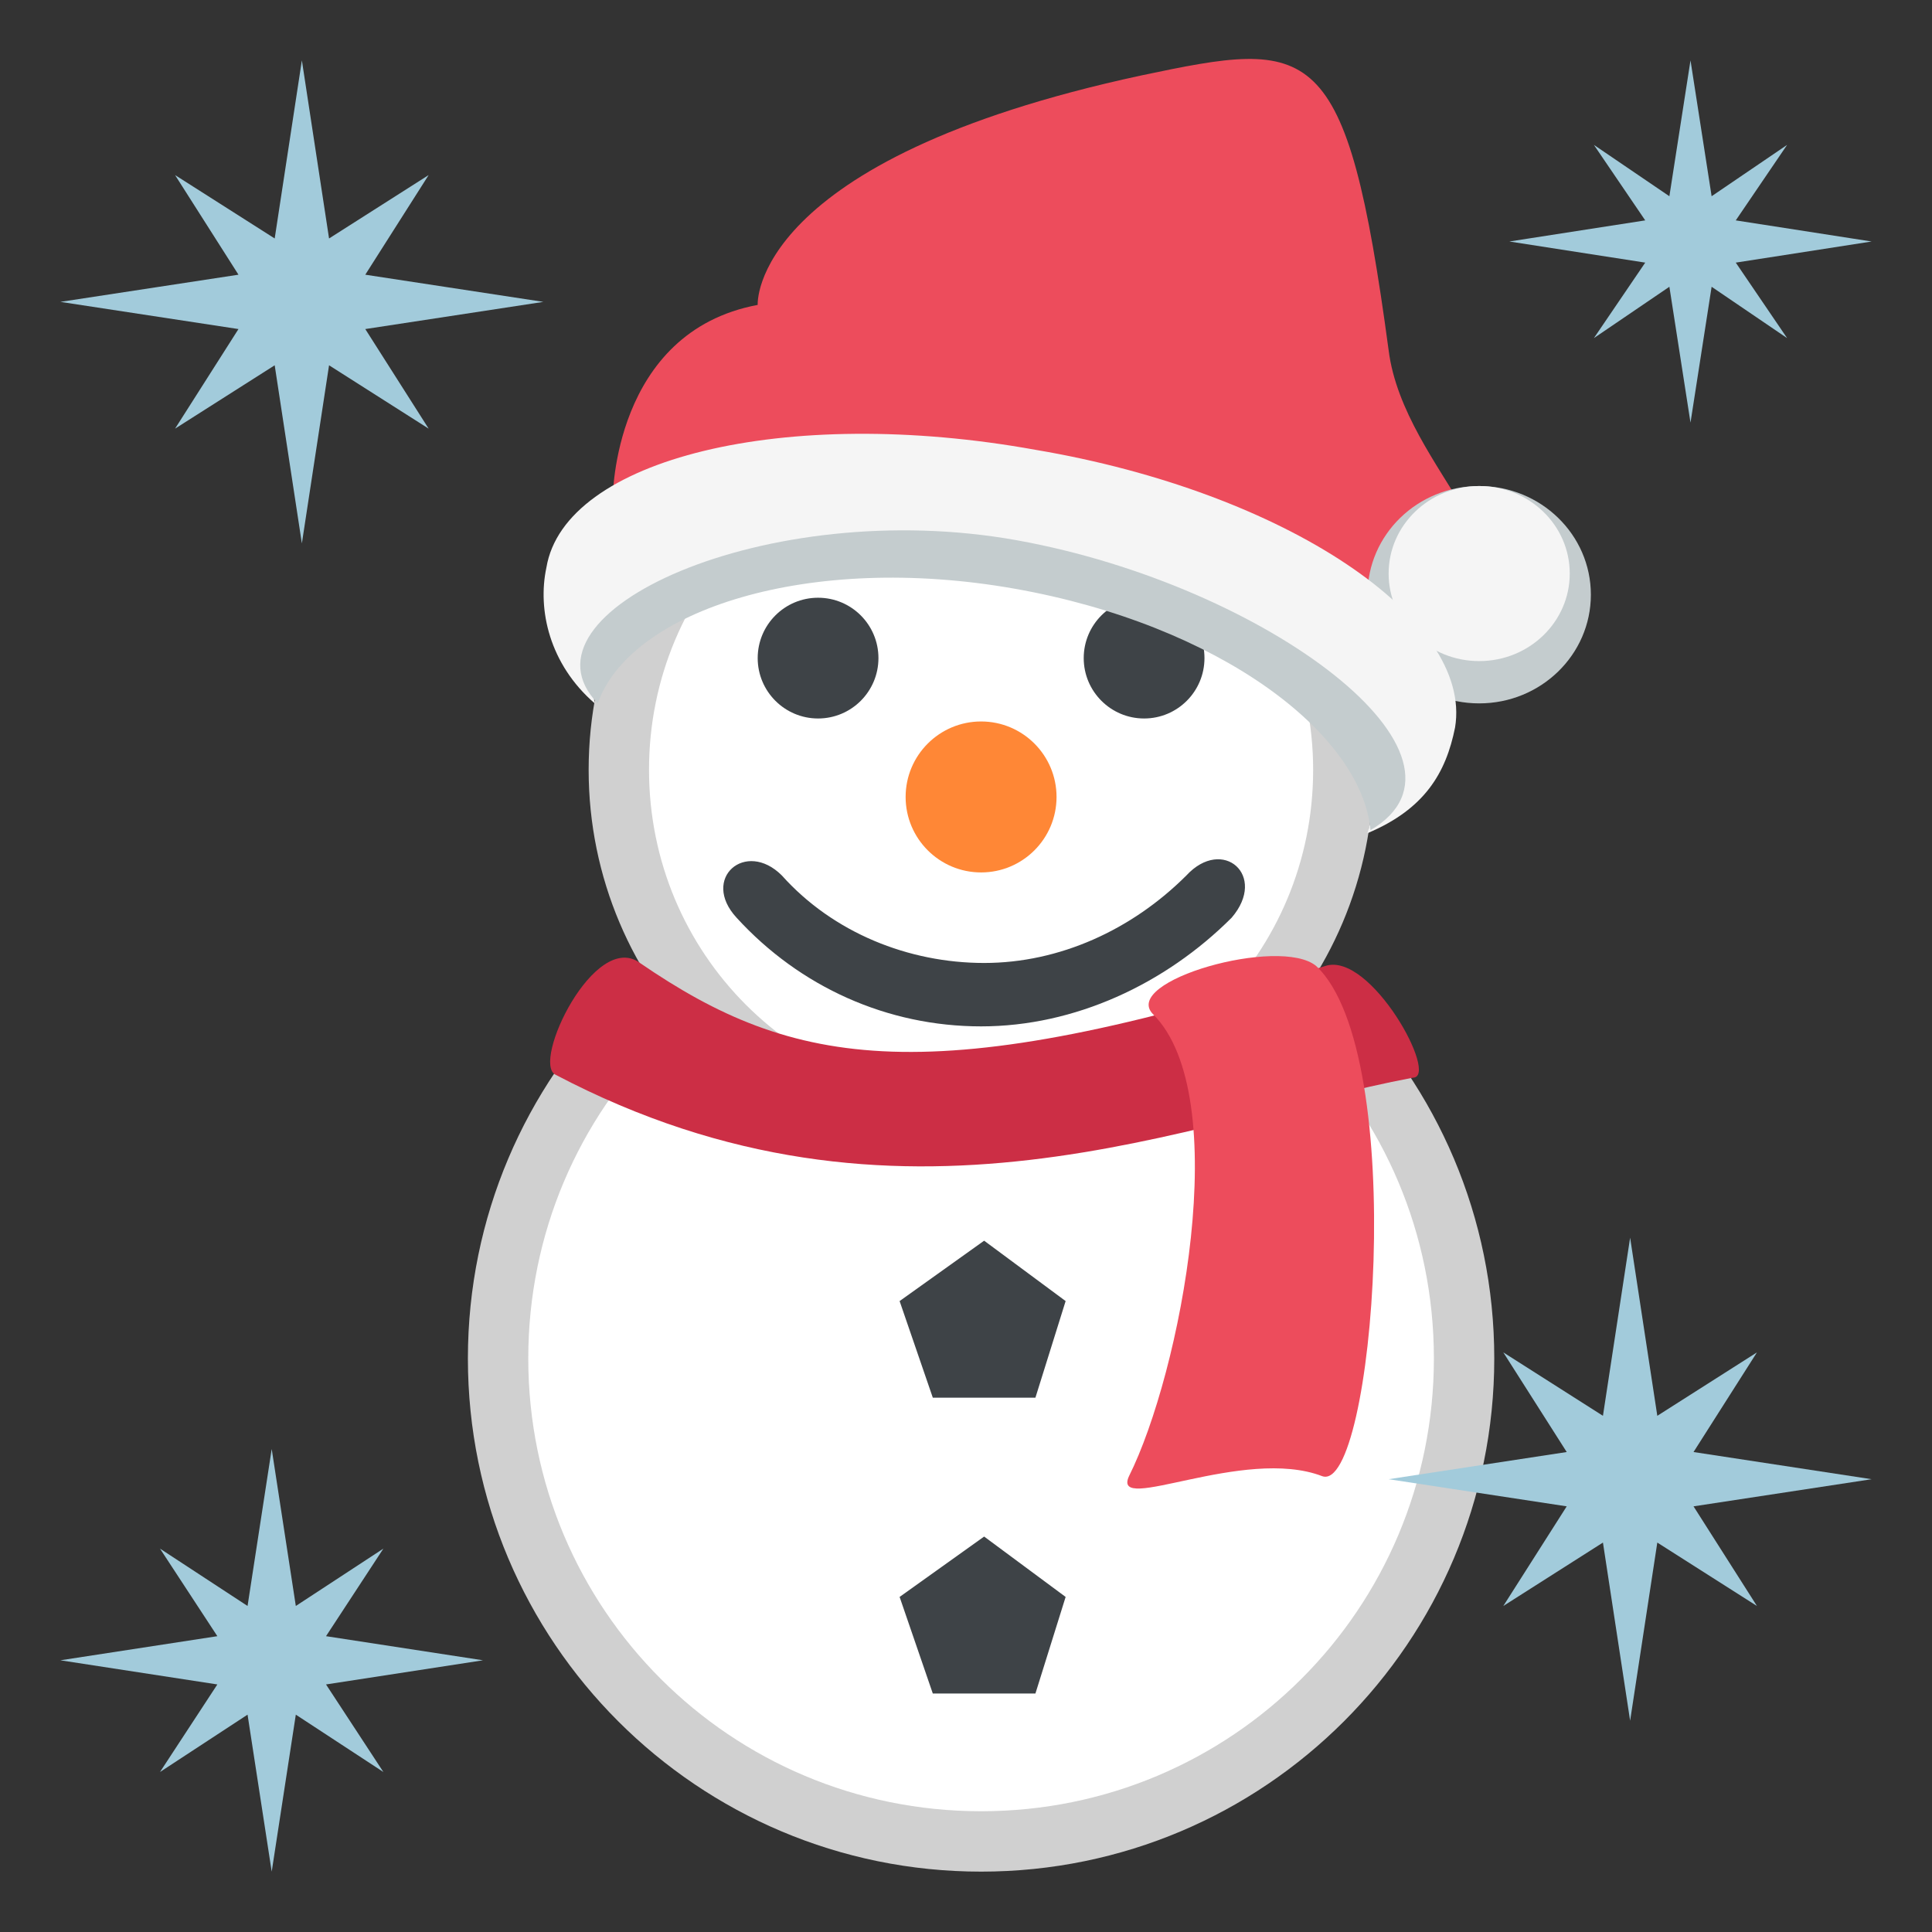 <svg width="44" height="44" viewBox="0 0 44 44" fill="none" xmlns="http://www.w3.org/2000/svg">
<rect x="0" y="0" width="44" height="44" fill="#333333" stroke="none"/>
<path d="M22.344 42.625C28.799 42.625 34.031 37.392 34.031 30.938C34.031 24.483 28.799 19.25 22.344 19.25C15.889 19.25 10.656 24.483 10.656 30.938C10.656 37.392 15.889 42.625 22.344 42.625Z" fill="#D0D0D0"/>
<path d="M22.344 20.625C16.637 20.625 12.031 25.231 12.031 30.938C12.031 36.644 16.637 41.25 22.344 41.25C28.05 41.25 32.656 36.644 32.656 30.938C32.656 25.231 28.05 20.625 22.344 20.625Z" fill="white"/>
<path d="M22.344 26.469C27.28 26.469 31.281 22.467 31.281 17.531C31.281 12.595 27.28 8.594 22.344 8.594C17.408 8.594 13.406 12.595 13.406 17.531C13.406 22.467 17.408 26.469 22.344 26.469Z" fill="#D0D0D0"/>
<path d="M22.344 9.969C18.15 9.969 14.781 13.338 14.781 17.531C14.781 21.725 18.15 25.094 22.344 25.094C26.538 25.094 29.906 21.725 29.906 17.531C29.906 13.406 26.538 9.969 22.344 9.969Z" fill="white"/>
<path d="M22.344 19.869C23.293 19.869 24.062 19.099 24.062 18.15C24.062 17.201 23.293 16.431 22.344 16.431C21.395 16.431 20.625 17.201 20.625 18.15C20.625 19.099 21.395 19.869 22.344 19.869Z" fill="#FF8736"/>
<path d="M18.631 16.363C19.391 16.363 20.006 15.747 20.006 14.988C20.006 14.228 19.391 13.613 18.631 13.613C17.872 13.613 17.256 14.228 17.256 14.988C17.256 15.747 17.872 16.363 18.631 16.363Z" fill="#3E4347"/>
<path d="M26.056 16.363C26.816 16.363 27.431 15.747 27.431 14.988C27.431 14.228 26.816 13.613 26.056 13.613C25.297 13.613 24.681 14.228 24.681 14.988C24.681 15.747 25.297 16.363 26.056 16.363Z" fill="#3E4347"/>
<path d="M21.244 31.831L20.488 29.631L22.413 28.256L24.269 29.631L23.581 31.831H21.244ZM21.244 38.569L20.488 36.369L22.413 34.994L24.269 36.369L23.581 38.569H21.244ZM22.344 23.375C20.212 23.375 18.219 22.481 16.775 20.9C15.95 20.006 16.981 19.113 17.806 19.938C18.975 21.244 20.694 21.931 22.413 21.931C24.131 21.931 25.781 21.175 27.019 19.938C27.844 19.044 28.875 19.938 28.05 20.9C26.538 22.413 24.475 23.375 22.344 23.375Z" fill="#3E4347"/>
<path d="M8.319 6.256L9.762 3.987L7.494 5.431L6.875 1.375L6.256 5.431L3.987 3.987L5.431 6.256L1.375 6.875L5.431 7.494L3.987 9.762L6.256 8.319L6.875 12.375L7.494 8.319L9.762 9.762L8.319 7.494L12.375 6.875L8.319 6.256ZM38.569 33.069L40.013 30.8L37.744 32.244L37.125 28.188L36.506 32.244L34.237 30.8L35.681 33.069L31.625 33.688L35.681 34.306L34.237 36.575L36.506 35.131L37.125 39.188L37.744 35.131L40.013 36.575L38.569 34.306L42.625 33.688L38.569 33.069ZM39.531 5.019L40.7 3.3L38.981 4.469L38.5 1.375L38.019 4.469L36.3 3.3L37.469 5.019L34.375 5.5L37.469 5.981L36.3 7.7L38.019 6.531L38.5 9.625L38.981 6.531L40.7 7.7L39.531 5.981L42.625 5.5L39.531 5.019ZM7.425 37.263L8.731 35.269L6.737 36.575L6.188 33L5.638 36.575L3.644 35.269L4.95 37.263L1.375 37.812L4.95 38.362L3.644 40.356L5.638 39.05L6.188 42.625L6.737 39.05L8.731 40.356L7.425 38.362L11 37.812L7.425 37.263Z" fill="#A2CBDB"/>
<path d="M13.956 11.344C13.956 11.344 13.956 7.562 17.256 6.944C17.256 6.944 17.05 3.644 25.988 1.719C29.906 0.894 30.663 0.825 31.625 7.975C31.969 10.725 35.406 12.925 32.794 13.75C31.9 14.094 13.956 11.344 13.956 11.344Z" fill="#ED4C5C"/>
<path d="M33.688 16.019C35.092 16.019 36.231 14.911 36.231 13.544C36.231 12.177 35.092 11.069 33.688 11.069C32.283 11.069 31.144 12.177 31.144 13.544C31.144 14.911 32.283 16.019 33.688 16.019Z" fill="#C4CCCE"/>
<path d="M33.688 15.056C34.827 15.056 35.75 14.164 35.75 13.062C35.75 11.961 34.827 11.069 33.688 11.069C32.548 11.069 31.625 11.961 31.625 13.062C31.625 14.164 32.548 15.056 33.688 15.056Z" fill="#F5F5F5"/>
<path d="M23.581 10.244C17.875 9.213 12.856 10.45 12.444 12.925C12.238 13.887 12.512 15.125 13.544 16.019C13.131 13.681 18.494 12.238 23.1 13.062C27.775 13.887 31.969 16.294 31.144 18.975C32.45 18.425 32.931 17.6 33.138 16.569C33.55 14.094 29.288 11.206 23.581 10.244Z" fill="#F5F5F5"/>
<path d="M23.169 12.306C17.462 11.275 11.619 13.956 13.613 16.019C14.369 13.887 18.425 12.581 23.1 13.406C27.775 14.231 31.006 16.706 31.212 18.906C34.031 17.256 28.875 13.338 23.169 12.306Z" fill="#C4CCCE"/>
<path d="M14.575 21.931C13.544 21.175 12.1 24.2 12.65 24.475C20.488 28.6 27.087 25.506 32.175 24.544C32.794 24.544 31.212 21.656 30.181 22C21.175 24.887 18.081 24.337 14.575 21.931Z" fill="#CC2E45"/>
<path d="M30.113 33.619C28.325 32.931 25.3 34.513 25.712 33.619C26.881 31.281 28.119 24.956 26.262 23.1C25.506 22.344 29.15 21.312 29.975 22C32.106 23.994 31.281 34.031 30.113 33.619Z" fill="#ED4C5C"/>
</svg>
